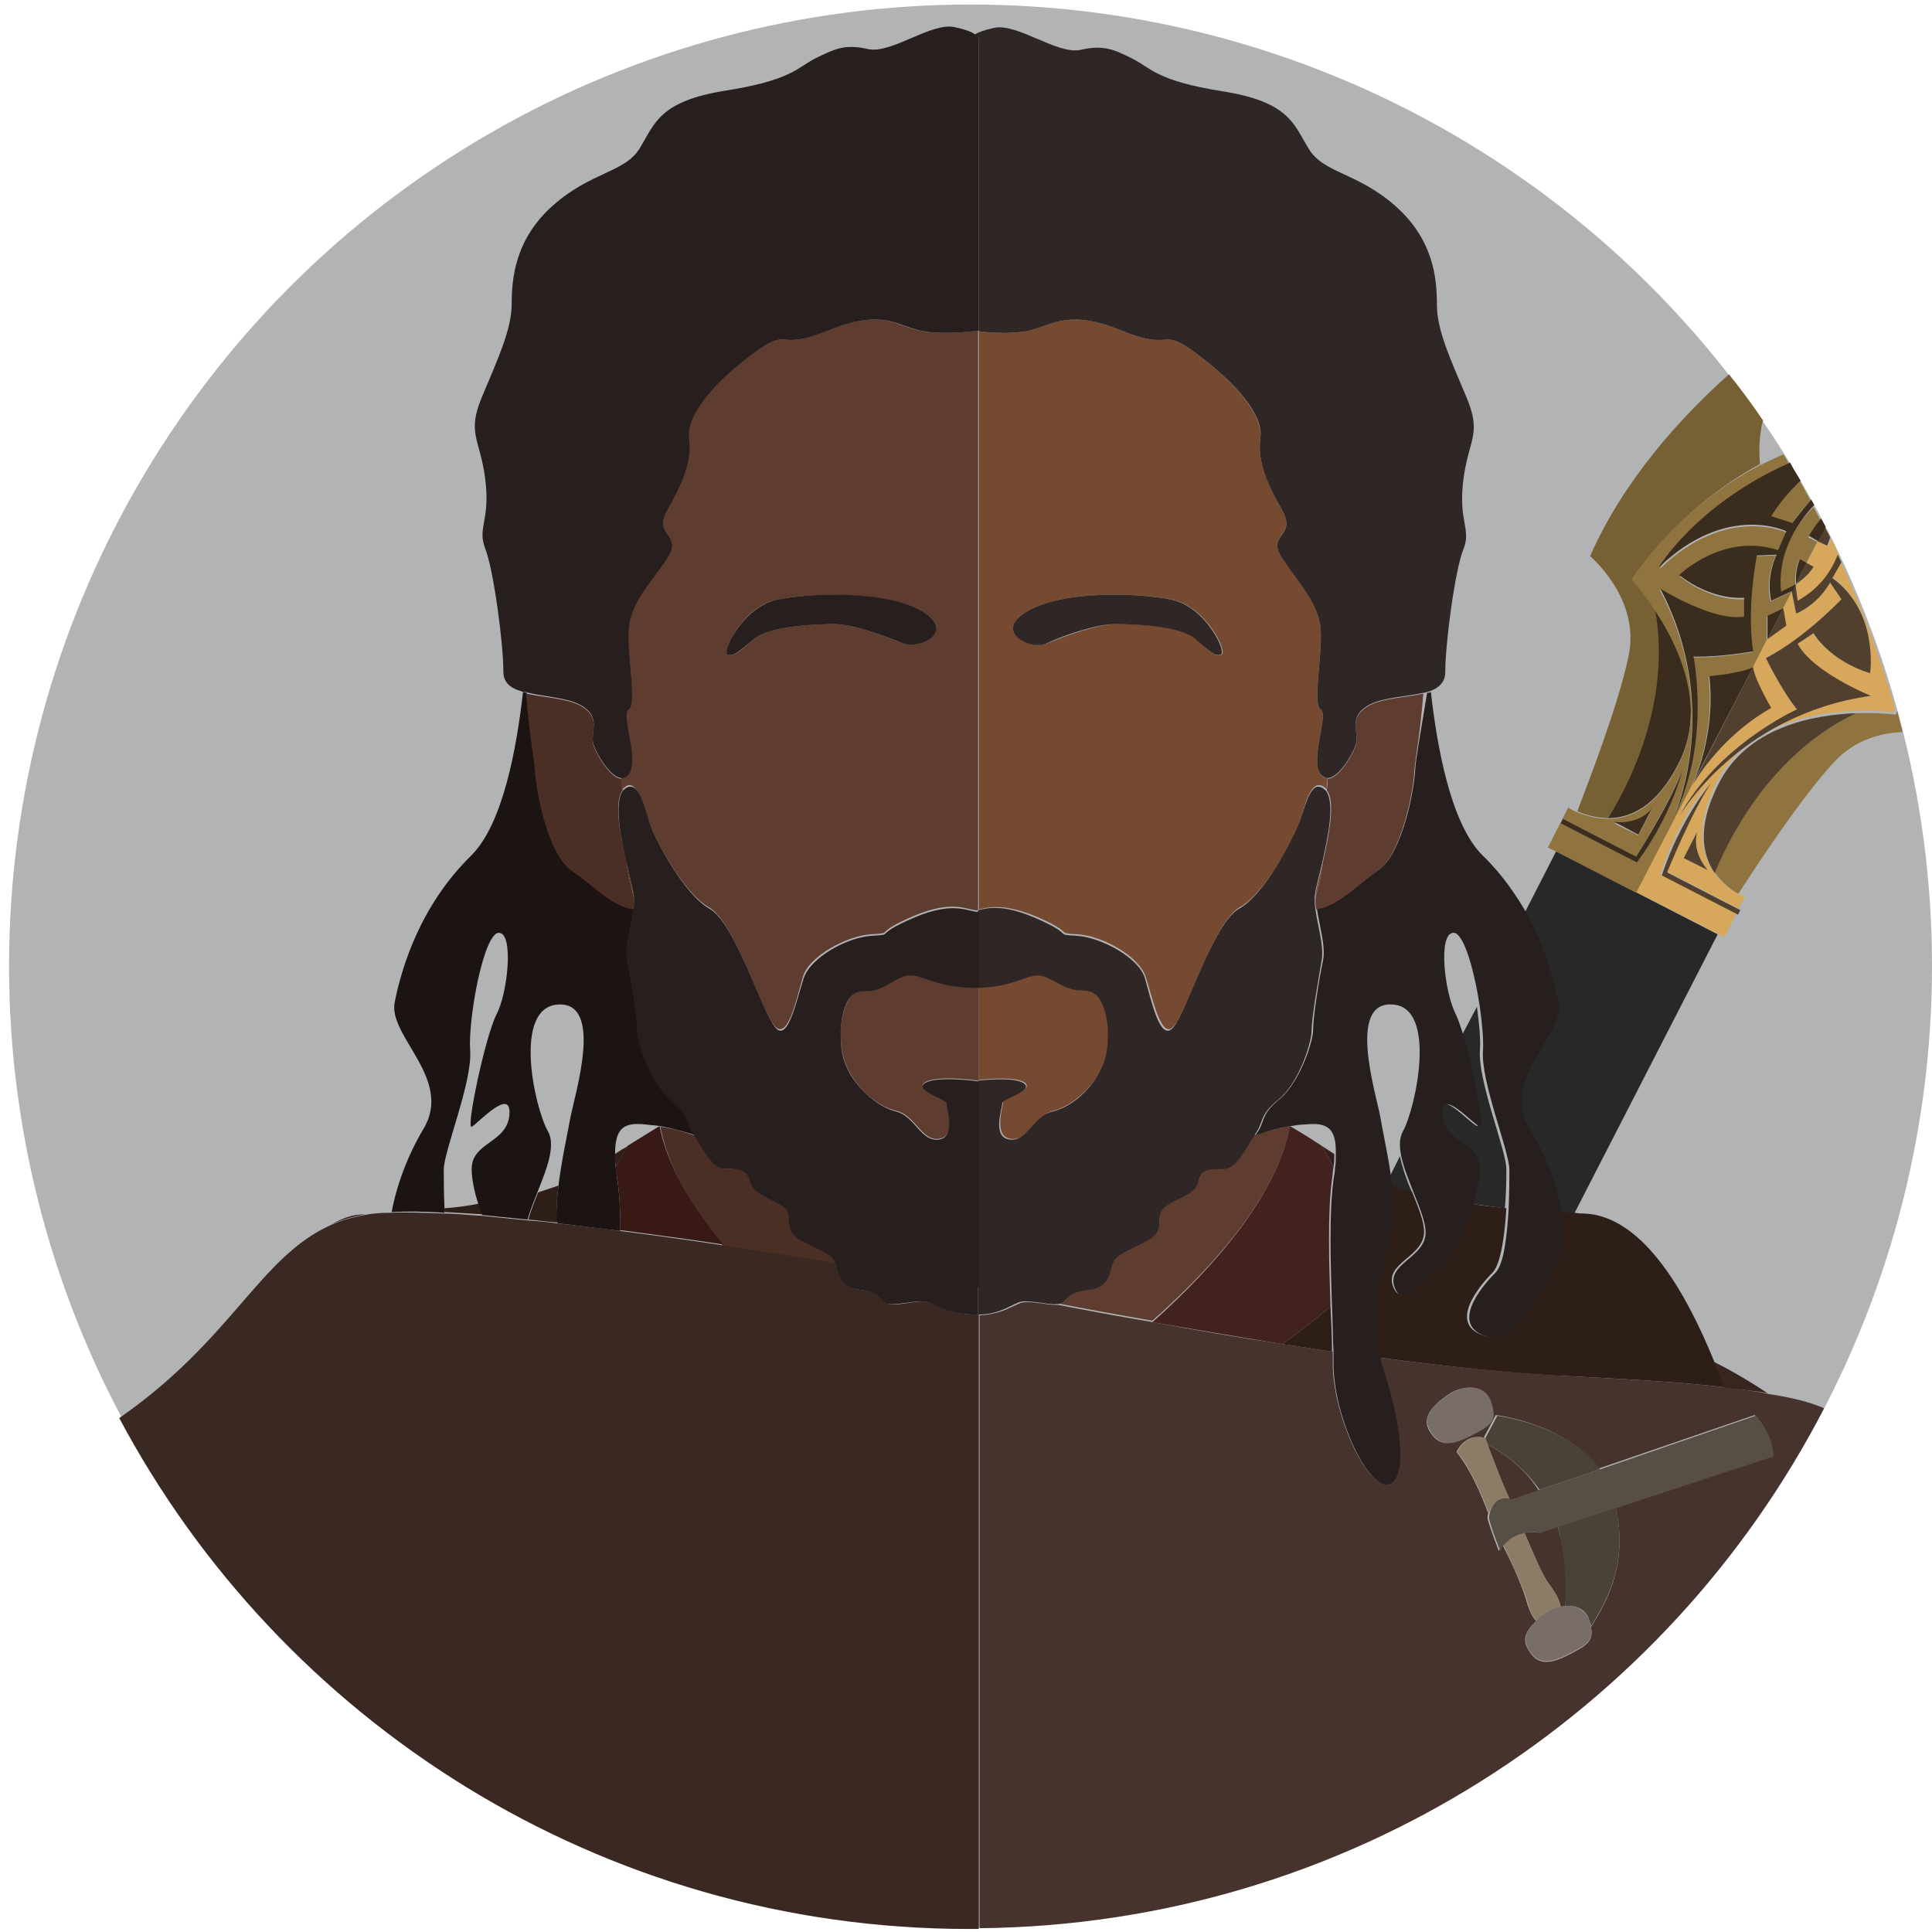 <svg xmlns="http://www.w3.org/2000/svg" width="256" height="256"><circle fill="#B1B3B5" cx="128.6" cy="128" r="127.4"/><path fill="#272827" d="M199.6 154.9c0-2.5-3.8-11.6-3.5-15.8.1-1.4-.1-3.5-.4-5.7l-2.1 4c1.4 4.7 2.8 12.1 2.1 11.8-.9-.3-5.3-5.4-5-1.6.3 3.8 5 3.6 5 7.2 0 1.2-.3 2.9-.9 4.7 1.5.2 3.1.4 4.6.6.2-2.2.2-4.2.2-5.2zm-14.1-1.7l-1.3 2.6c.1.4.1.8.2 1.3l2.7.9c-.7-1.6-1.3-3.3-1.6-4.8zm16.8-3.6c2.3 3.7 3.7 7.8 4.2 11.1.7 0 1.4.1 2.1.1l19-37-20.6-10.6-.8-.4-4.3 8.4c2.5 4.5 3.6 8.8 4.1 11.6 1 4.4-7.7 10.1-3.7 16.8z"/><path fill="#8F7440" d="M246 94.5c-3.3 1.5-12.7 6.7-18.8 21.1 1 1.4 2.2 2.3 3.1 2.9 2-3.1 8.3-12.8 12.8-17.6 2.7-2.9 6.2-3.8 9-3.9-.2-.9-.5-1.9-.7-2.8-.1.3-.2.5-.2.5s-2.2-.3-5.2-.2z"/><path fill="#52402F" d="M246 94.5c-5.7.2-14.5 1.8-18.3 9.4-2.9 5.7-2.1 9.4-.5 11.8 6.1-14.5 15.5-19.7 18.8-21.2z"/><path fill="#D7A85C" d="M237.9 77.4zm9.9 11.8c-5.5-1.7-7.5-5.3-7.5-5.3l-2.1 1.4c2 3.9 9.7 6.9 9.7 6.9-17.7 2.4-25.4 16-25.4 16 5.1-9.5 15.6-14.2 15.6-14.2-2.2-2.8-4.1-6.8-4.1-6.8 5.2-2.7 10-7.8 10-7.8l-1.5-2.2c-1.8 3.1-4.5 4.1-4.5 4.1l-.6-3-1.2 2.3.4 2.3-2.5 1.8-1.9 3.7c.2 1.7 2.4 5.4 2.4 5.4-7.2 4.1-10.5 10.3-10.5 10.3l-7.3 14.1 11.7 6 1.6-3.2-10.1-5.2c2.5-7.6 6.5-12.2 6.5-12.2-2.7 4-5.8 11.8-5.8 11.8l9.7 5 .8-1.6s-.4-.2-1.1-.5c-.9-.5-2.2-1.4-3.1-2.9-1.6-2.3-2.4-6.1.5-11.8 3.9-7.6 12.7-9.2 18.3-9.4 3-.1 5.1.2 5.1.2s.1-.2.2-.5c-.3-1.2-.7-2.3-1-3.5 0 .1-.1.1-.1.1v-.2c-1.7-5.5-3.8-10.9-6.2-16.1l-1.2 2.1c6.5 4.8 5.2 12.9 5.2 12.9zm-21.5 26.1l-3.2-1.6 1.8-3.5c-.8 2.8 1.4 5.1 1.4 5.1z"/><path fill="#D7A85C" d="M240.9 71.7l-1.5 2.9.9.5c-.8 1.4-2.4 2.4-2.4 2.4l.3 2.2c2.7-1.5 4.4-3.8 5.5-6.1-.4-.8-.7-1.6-1.1-2.3-.2.7-.4 1.1-.4 1.1l-1.3-.7z"/><path fill="#52402F" d="M238.2 79.6l-.3-2.2-.5.9.6 3s2.7-1 4.5-4.1l1.5 2.2s-4.8 5.1-10 7.8c0 0 1.9 4 4.1 6.8 0 0-10.5 4.7-15.6 14.2 0 0 7.7-13.5 25.4-16 0 0-7.7-3.1-9.7-6.9l2.1-1.4s2 3.6 7.5 5.3c0 0 1.2-8.1-5-12.6l1.2-2.1c-.2-.3-.3-.7-.5-1-.9 2.4-2.6 4.6-5.3 6.1z"/><path fill="#52402F" d="M240.3 75.1l-.9-.5-1.2 2.3-.2.5c-.1 0 1.5-.9 2.3-2.3zm10 15.6v-.1.2c-.1.1 0 0 0-.1zm-25.4 19.5l-1.8 3.5 3.2 1.6s-2.2-2.3-1.4-5.1zm9.8-16.4s-2.2-3.7-2.4-5.4l-6.6 12.8-1.5 3s3.3-6.3 10.5-10.4zm1.6-13.2l-.4.8-1.7 3.3 2.5-1.8zm5.8-8.3s.2-.4.4-1.1c-.2-.5-.5-.9-.7-1.4l-1 1.9 1.3.6z"/><path fill="#52402F" d="M230.6 120.6l-9.7-5s3.2-7.9 5.8-11.8c0 0-4 4.6-6.5 12.2l10.1 5.2.3-.6z"/><path fill="#776033" d="M210.7 73.7s6.7 5.6 5.1 13.2c-1.3 6.4-5.5 17.2-6.8 20.6.9.4 2.4.9 4.2.9 8.1-13.3 7-24 6.2-27.6-1.7-2.5-3.1-4.1-3.1-4.1s5.8-9.2 16.9-15.2c-.1-1.4-.2-3.5.4-5.8-1.4-2.1-2.9-4.1-4.5-6.1-6.2 5.5-14 14-18.4 24.1z"/><path fill="#3B2D1E" d="M222.4 101.2c3.9-7.6.1-15.7-3.1-20.4.7 3.6 1.9 14.3-6.2 27.6 2.9 0 6.4-1.5 9.3-7.2z"/><path fill="#8F7440" d="M234.6 68.5l2.8.9s1-1.5 2.5-3.1c-.5-.8-.9-1.7-1.4-2.5-1.5 1.3-2.8 2.8-3.9 4.7zm1.3 10l2-1s-.2-1.8.5-3.3l.9.5-1.2 2.3 1.2-2.3 1.5-2.9-1.2-.6s.7-1.1 1.6-2.3c-.3-.6-.6-1.2-.9-1.7-2.5 2.5-4.9 6.4-4.4 11.3z"/><path fill="#8F7440" d="M216.2 76.8s1.5 1.6 3.1 4.1c3.1 4.7 7 12.8 3.1 20.4-2.9 5.7-6.4 7.2-9.3 7.2-1.7 0-3.2-.5-4.2-.9-.7-.3-1.1-.6-1.1-.6l-2.7 5.3 1 .5.8.4 9.9 5.1 7.3-14.1 1.5-3-1.5 3s3.2-6.3 2.3-14.5c0 0 4.3-.4 5.8-1.2l1.9-3.7 1.7-3.3-1.7 3.3v-3.1l2.1-1 1.2-2.3-2.8 1.3s-.8-2.8.7-6.1l-2.6.1s-1.4 6.9-.5 12.7c0 0-4.3.8-7.9.7 0 0 2.3 11.3-2.5 21 0 0 6.5-14.2-1.9-30 0 0 7 4.5 11.3 3.8v-2.5s-4.1.5-8.6-3c0 0 5.9-5.7 13.1-3.3l1.1-2.5s-7.9-3.9-16.9 4.8c-.2.2 4.9-8.5 17.2-13.9-.3-.4-.5-.9-.8-1.3-1.1.5-2.2 1-3.2 1.5-11.1 5.8-16.9 15.1-16.9 15.1zm2.7 30.4l-1.8 3.5-3.2-1.6c0-.1 3.2.3 5-1.9zm-2 7.1l-10.1-5.2.3-.6 9.7 5s4.5-7.2 6.2-11.6c0 0-1.4 5.9-6.1 12.4z"/><path fill="#3B2D1E" d="M219.8 75.2c9-8.7 16.9-4.8 16.9-4.8l-1.1 2.5c-7.3-2.4-13.1 3.3-13.1 3.3 4.5 3.5 8.6 3 8.6 3v2.5C227 82.4 220 78 220 78c8.3 15.8 1.9 30 1.9 30 4.8-9.7 2.5-21 2.5-21 3.6.1 7.9-.7 7.9-.7-.9-5.8.5-12.7.5-12.7l2.6-.1c-1.5 3.3-.7 6.1-.7 6.1l2.8-1.3.5-.9.2-.5 1.2-2.3-.9-.5c-.7 1.5-.5 3.3-.5 3.3l-2 1c-.5-4.9 1.9-8.8 4.4-11.5-.1-.2-.3-.5-.4-.7-1.5 1.7-2.5 3.1-2.5 3.1l-2.8-.9c1.1-1.8 2.5-3.4 3.9-4.7-.5-.8-1-1.6-1.4-2.4-12.5 5.5-17.6 14.1-17.4 13.9zm-2.7 35.4l1.8-3.5c-1.8 2.3-5 1.8-5 1.8l3.2 1.7z"/><path fill="#3B2D1E" d="M232.3 88.4c-1.5.8-5.8 1.2-5.8 1.2.9 8.2-2.3 14.5-2.3 14.5l1.5-3 6.6-12.7zm4-7.8l-2.1 1v3.1l1.7-3.3.4-.8zm4.6-8.9l1-1.9c-.2-.4-.4-.7-.6-1.1-1 1.2-1.6 2.3-1.6 2.3l1.2.7zm-24.1 41.8l-9.7-5-.3.6 10.1 5.2c4.7-6.4 6.1-12.4 6.1-12.4-1.6 4.4-6.2 11.6-6.2 11.6z"/><path fill="#5E3C30" d="M170.9 149.2c-2.2.4-4 1-4.7 1.2-1.1 1.6-2.3 4.4-4.1 4.4-1.9 0-2.8 0-3.3 1.7s-2.8 2.2-4.4 3.3.4 3-2.4 4.5-4.1 1.7-4.6 3.2c-.4 1.4-.6 3-3.1 3.3-2.5.3-2.5 1-3.4 1.7-.2.2-.5.2-.8.2 3.6.7 7.9 1.5 12.6 2.3 8.6-7.6 16.6-16.9 18.2-25.8z"/><path fill="#42221E" d="M176.8 153.2v-.3c-.6-.4-1.1-.7-1.7-1.1.6.5 1.1.9 1.7 1.4zm-.5 19.9c-.2-5.8-.4-12.4.2-16.9.1-.6.1-1.1.2-1.6-.9-1.7-1.6-2.8-1.6-2.8-2.6-1.7-4.2-2.6-4.2-2.6-1.6 8.9-9.6 18.3-18.2 26 5.3.9 11.1 1.9 17.2 2.9 2.4-1.7 4.6-3.4 6.4-5z"/><path fill="#36261F" d="M234.2 184.6c-2.7-1.8-5.2-3.2-7.2-4.2.5 1.2.9 2.4 1.3 3.5 2.2.2 4.2.4 5.9.7z"/><path fill="#2E1E18" d="M175.1 151.8s.7 1.1 1.6 2.8c.1-.5.1-1.1.1-1.5-.6-.4-1.1-.8-1.7-1.3zm31.1 14.9c-1.5 2.9-5.4 11.8-9.8 10.2-4.4-1.6-.5-6.4 1.4-8.3 1.1-1.2 1.6-5.1 1.8-8.5-1.5-.2-3.1-.3-4.6-.6-1 3.5-2.8 7.3-4.2 8.1-2.1 1.3-5 6-6.2 2.9-1.2-3.2 4.1-3.9 4.1-7.3 0-1.4-.8-3.3-1.6-5.3-.9-.3-1.9-.6-2.7-.9.2 1.6.3 3 .2 4.3-.3 3.6-3.8 11-1.8 18.6 9.1 1.2 18.2 2.2 26 2.5 8 .4 14.4.8 19.6 1.4-.4-1.1-.8-2.2-1.3-3.5-3.4-8.3-9.1-19.1-17.1-19.5-.4 0-.8 0-1.3-.1-.7 0-1.4-.1-2.1-.1.4 2.7.2 4.9-.4 6.1zm-36.3 11.4c2.2.3 4.4.7 6.6 1 0-1.8-.1-3.8-.2-6-1.8 1.6-4 3.3-6.4 5z"/><path fill="#46332D" d="M228.4 183.8c-5.2-.6-11.6-1-19.6-1.4-7.9-.4-16.9-1.3-26-2.5.1.4.2.7.3 1.1 2.7 7.9 3.3 15.3.6 15.6-2.7.3-7.1-9.2-7.1-15.9v-1.6c-2.2-.3-4.4-.7-6.6-1-6.1-.9-11.9-1.9-17.2-2.9-4.7-.8-9-1.6-12.6-2.3-1.4.1-4-.7-5.1-.2-1.6.7-2.6 1.4-5.3 1.6v81.2c48.7-.5 90.9-28.3 111.9-68.9-1.8-.8-4.2-1.4-7.4-1.9-1.8-.4-3.8-.6-5.9-.9zm-36.2.8c1.7-1 4.5-1.3 5.3 1.2.8 2.5.2 3-3 4.6-3.2 1.6-4.3.6-5.2-1-.8-1.6.4-3.2 2.9-4.8zm21.9 15.2c1.6 7.2-1 12.2-3.3 15.8.4 1.8-.4 2.4-3.2 3.8-3.2 1.6-4.3.6-5.2-1-.7-1.2-.2-2.4 1.2-3.6-.4-.3-.8-1-1.2-2.2-.7-2.6-2.1-5.5-3.3-7.9-.2.2-.3.5-.5.8 0 0-1-2.5-1.5-4.3 0 0 0-.3.1-.7-1-2.6-2.3-5.7-4.2-8.1 0 0 1-2.5 3.6-1.9l1.6-3s9.3 1.1 13.6 7.1l20.7-7.1s2.4 2.4 2.4 5.4l-20.8 6.9z"/><path fill="#46332D" d="M206.8 212.9c.2 0 .4-.1.6-.1.2-2 .3-6.3-1-10.5l-2.4.8s-.9-.2-2 0c1.2 2.8 2.4 5.7 3.2 6.7.7 1 1.5 2.2 1.6 3.1zm-9.7-21.5c.6 1.5 1.8 4.8 2.8 7 0 .1.1.2.1.3.1 0 .2 0 .2.1l3.7-1.3c-2.3-3.6-5.5-5.4-6.8-6.1z"/><path fill="#271E1E" d="M187.5 102.2c-.1 2.2-1.6 11-5 13.2-2.7 1.8-5.1 4.6-8 5 .3 2.2 1.2 5 .8 6.9-.5 2.4-1.3 7.3-1.3 9.1 0 1.7-1.8 7-4.4 9.2-2.7 2.2-1.9 3-3.1 4.6 0 .1-.1.1-.1.2.7-.2 2.5-.9 4.7-1.2.6-.1 1.2-.2 1.8-.2 2.8-.3 4.2.3 4.1 3.9v.3c0 .5 0 1-.1 1.5 0 .5-.1 1-.2 1.6-.6 4.5-.4 11-.2 16.9.1 2.1.1 4.2.2 6v1.6c0 6.7 4.4 16.2 7.1 15.9 2.7-.3 2.1-7.6-.6-15.6-.1-.4-.2-.7-.3-1.1-2-7.6 1.5-15 1.8-18.6.1-1.2 0-2.7-.2-4.3 0-.4-.1-.8-.2-1.3-.4-2.9-1.1-5.9-1.4-7.8-.6-3.2-4.4-15.3 1.6-14.9 6 .3 3.1 13.7 1.4 16.8-.5.9-.5 2.1-.2 3.4.3 1.5 1 3.1 1.6 4.7.8 2 1.6 3.9 1.6 5.3 0 3.4-5.3 4.1-4.1 7.3 1.2 3.2 4.1-1.6 6.2-2.9 1.4-.8 3.1-4.6 4.2-8.1.5-1.8.9-3.5.9-4.7 0-3.6-4.7-3.4-5-7.2-.3-3.8 4.1 1.3 5 1.6.7.2-.8-7.2-2.1-11.8-.4-1.3-.8-2.5-1.1-3.1-1.5-2.9-2.4-10.8-.3-10.8 1.4 0 2.8 5.2 3.5 9.9.3 2.2.5 4.4.4 5.7-.3 4.2 3.5 13.3 3.5 15.8 0 1 0 3-.1 5.2-.2 3.4-.6 7.4-1.8 8.5-1.9 1.9-5.8 6.7-1.4 8.3 4.4 1.6 8.3-7.3 9.8-10.2.7-1.3.8-3.4.4-6.1-.5-3.3-1.9-7.4-4.2-11.1-4.1-6.7 4.7-12.4 3.8-16.8-.6-2.8-1.7-7.1-4.1-11.6-1.5-2.6-3.4-5.4-5.9-7.8-4.3-4.2-6.1-14.6-6.9-21.7-.2.1-.3.1-.5.1-1 6.1-1.5 8.7-1.6 10.4z"/><path fill="#5E3C30" d="M175.3 114.2c-.2 1.5-.5 3.1-1 4.8 0 .4 0 1 .1 1.5 2.9-.4 5.3-3.2 8-5 3.4-2.2 4.9-11 5-13.2.1-1.7.7-4.3 1.2-10.4-2.2.5-5.2.6-7 1.5-3.3 1.7-1.3 3.8-2 5.5-.5 1.4-2.3 4.3-3.7 4.3 0 .5 0 1-.1 1.5 1.2 1.5.3 5.9-.5 9.5z"/><path fill="#764931" d="M129.7 135.3v7.8c1.7-.2 4.8-.4 6 .3 1.6 1-2.8 2.1-2.8 2.7 0 .6-1.3 4.5 1 4.8 2.4.3 3.1-3 5.6-3.7 2.5-.6 4.9-2.9 6.1-4.9 1.2-2.1 1.3-3.5 1.3-5.6s-.7-4.6-1.9-5.2c-1.2-.6-1.9.2-4.1-1-2.2-1.1-2.7-1.7-4.6-1.1-1.7.6-3.2 1.3-6.6 1.4v4.5zm7.5-13.9c5.6 2.4 2.4 2.2 5.6 2.4 3.3.2 8.1 2.9 9 5.6s2.1 8.7 3.8 6.5c1.8-2.2 5.3-13.8 8.7-15.7s7.1-9.1 7.8-11 1.4-5.7 3-5.1c.3.1.5.3.7.5 0-.5 0-1 .1-1.5-.3 0-.6-.1-.9-.5-1.5-1.9 1.1-7.9 0-8.6-1.1-.7.2-6.9 0-10.5-.2-3.6-2.9-6.2-5.1-9.5-2.2-3.3 2-2.9 0-6.4-2-3.6-3.3-6.4-2.9-9.5.4-3.1-3.3-7.4-8.4-11.2-5.1-3.8-2.9-.2-10-3.1s-9.1-.7-12.2 0c-2.2.5-5.1.3-6.7.1v76.6c1.3-.3 3.3-.8 7.5.9zM134.8 82c4-4 16.4-3.5 20.7-2.5s7.1 6.7 6.4 7.2c-.7.5-1.5-.3-3.5-2.1s-8.3-1.9-10.6-1.9-6.8 1.6-8.9 2.5-6.2-1-4.1-3.2zm39.5 36.9c.5-1.6.8-3.2 1-4.7-.5 2.1-1 3.9-1 4.7z"/><path fill="#2F2626" d="M129.7 5.1v38.8c1.6.2 4.5.4 6.7-.1 3.1-.7 5.1-2.9 12.2 0s4.9-.7 10 3.1 8.9 8.1 8.4 11.2c-.4 3.1.9 6 2.9 9.5 2 3.6-2.2 3.1 0 6.4 2.2 3.3 4.9 6 5.1 9.5.2 3.6-1.1 9.8 0 10.5 1.1.7-1.5 6.7 0 8.6.3.3.6.5.9.5 1.4 0 3.2-2.9 3.7-4.3.7-1.7-1.3-3.8 2-5.5 1.9-.9 4.8-1 7-1.5.2 0 .4-.1.5-.1 1.4-.4 2.4-1.2 2.4-2.6 0-3.8 1.3-13.6 2.4-16.3 1.1-2.7-.7-3.7 0-9.2.7-5.5 2.5-6 .4-11s-3.9-8.8-3.9-12.2-.4-8.6-5.5-13.1-9.5-4.3-11.5-7.6-2.6-6.2-11.4-7.6c-8.8-1.4-9.5-3.1-11.9-4.3-2.4-1.2-3.8-1.9-6.9-1.2-3.1.7-8.4-3.6-11.5-2.9-1.4.3-2.1.6-2.6.9.6.3.6.5.6.5zm14.6 165.8c2.5-.3 2.7-1.9 3.1-3.3.4-1.4 1.8-1.7 4.6-3.2s.8-3.3 2.4-4.5 4-1.6 4.4-3.3 1.3-1.7 3.3-1.7c1.8 0 3-2.8 4.1-4.4 0-.1.1-.1.1-.2 1.2-1.6.4-2.4 3.1-4.6 2.7-2.2 4.4-7.5 4.4-9.2 0-1.7.9-6.7 1.3-9.1.4-1.9-.5-4.7-.8-6.9-.1-.5-.1-1.1-.1-1.5 0-.8.5-2.6 1-4.7.8-3.6 1.7-7.9.5-9.5-.2-.2-.4-.4-.7-.5-1.5-.6-2.2 3.2-3 5.1s-4.4 9.1-7.8 11-6.9 13.5-8.7 15.7c-1.8 2.2-3-3.8-3.8-6.5s-5.8-5.4-9-5.6c-3.3-.2 0 0-5.6-2.4-4.2-1.8-6.2-1.3-7.5-1v10.3c3.3-.1 4.8-.8 6.6-1.4 1.9-.6 2.4 0 4.6 1.1 2.2 1.1 3 .3 4.1 1 1.2.6 1.9 3.2 1.9 5.2s-.1 3.5-1.3 5.6c-1.2 2.1-3.5 4.3-6.1 4.9-2.5.6-3.3 4-5.6 3.7-2.4-.3-1-4.1-1-4.8 0-.6 4.4-1.7 2.8-2.7-1.2-.7-4.3-.5-6-.3v31c2.7-.1 3.7-.9 5.3-1.6 1.1-.5 3.7.3 5.1.2.3 0 .6-.1.8-.2 1-.8 1-1.4 3.5-1.7z"/><path fill="#2F2626" d="M138.8 85.2c2.1-1 6.5-2.5 8.9-2.5s8.6.2 10.6 1.9 2.8 2.5 3.5 2.1c.7-.5-2.1-6.2-6.4-7.2S138.8 78 134.8 82c-2.1 2.2 2 4.2 4 3.2z"/><path fill="#4B4237" d="M207.4 212.8c1.3-.1 2.7.3 3.2 1.9.1.3.2.6.2.8 2.3-3.6 4.9-8.6 3.3-15.8l-7.7 2.5c1.2 4.4 1.1 8.6 1 10.6zm-10.3-21.4c1.4.7 4.5 2.6 6.9 6l8-2.7c-4.3-6-13.6-7.1-13.6-7.1l-1.6 3h.1c-.1-.1 0 .3.2.8z"/><path fill="#8C7B65" d="M200 198.6c0-.1-.1-.2-.1-.3-1-2.2-2.3-5.5-2.8-7-.2-.5-.3-.8-.3-.8h-.1c-2.6-.6-3.6 1.9-3.6 1.9 1.9 2.4 3.2 5.6 4.2 8.1.3-.9.9-2.2 2.7-1.9zm6.8 14.3c-.1-.9-.8-2.1-1.6-3.1s-2-3.9-3.2-6.7c-1 .1-2.1.5-2.8 1.6 1.1 2.4 2.6 5.3 3.3 7.9.3 1.2.7 1.8 1.2 2.2.5-.4 1-.8 1.6-1.2.4-.3.9-.5 1.5-.7z"/><path fill="#786D69" d="M189.4 189.4c.9 1.6 2 2.6 5.2 1s3.8-2.1 3-4.6c-.8-2.5-3.6-2.2-5.3-1.2-2.6 1.6-3.8 3.2-2.9 4.8zm18 23.4c-.2 0-.4.1-.6.1-.6.1-1.1.3-1.6.6-.6.4-1.2.8-1.6 1.2-1.3 1.2-1.8 2.4-1.2 3.6.9 1.6 2 2.6 5.2 1 2.8-1.4 3.6-2 3.2-3.8-.1-.3-.1-.5-.2-.8-.6-1.5-1.9-2-3.2-1.9z"/><path fill="#574F46" d="M212 194.7l-8 2.7-3.7 1.3c-.1 0-.2 0-.2-.1-1.8-.4-2.5 1-2.7 1.9-.1.4-.1.7-.1.7.4 1.7 1.5 4.3 1.5 4.3.1-.3.3-.6.5-.8.8-1 1.9-1.4 2.8-1.6 1.1-.2 2 0 2 0l2.4-.8 7.7-2.5L235 193c0-3-2.4-5.4-2.4-5.4l-20.6 7.1z"/><path fill="#4C2F24" d="M106.4 164.4c-2.8-1.4-.8-3.3-2.4-4.5s-4-1.6-4.4-3.3-1.3-1.7-3.3-1.7c-1.8 0-3-2.8-4.1-4.4-.7-.2-2.5-.9-4.7-1.2 1 5.3 4.1 10.6 8.3 15.8 5.3.8 10.5 1.6 15.1 2.4-.6-1.4-1.9-1.8-4.5-3.1z"/><path fill="#381915" d="M81.5 152.9v.3c.6-.4 1.1-.9 1.7-1.3-.5.2-1.1.6-1.7 1z"/><path fill="#381915" d="M87.4 149.2s-1.6 1-4.2 2.6c0 0-.7 1.1-1.6 2.8 0 .5.1 1 .2 1.6.3 2 .4 4.3.4 6.8 4.5.6 9.1 1.2 13.6 1.9-4.2-5.1-7.4-10.5-8.4-15.7z"/><path fill="#2E1E18" d="M44 162.2c1.3-.6 2.8-1 4.4-1.3-1.6 0-3 .5-4.4 1.3zm39.2-10.4c-.5.5-1.1.9-1.7 1.3 0 .5 0 1 .1 1.5.9-1.6 1.6-2.8 1.6-2.8zm-24.3 8.3v.5c1.6.1 3.3.2 5 .3-.2-.5-.3-1-.5-1.4-1.5.3-3 .5-4.5.6zm15.1-3l-2.7.9c-.5 1.3-1 2.5-1.3 3.6 1.3.1 2.6.3 4 .4 0-.2-.1-.5-.1-.7-.2-1.2-.1-2.7.1-4.2z"/><path fill="#1C1313" d="M58.9 160.7v-.5c-.1-2.2-.1-4.3-.1-5.2 0-2.5 3.8-11.6 3.5-15.8s1.8-15.6 3.8-15.6 1.2 7.9-.3 10.8c-1.5 2.9-4.1 15.3-3.3 14.9s5.3-5.4 5-1.6c-.3 3.8-5 3.6-5 7.2 0 1.2.3 2.9.9 4.7.1.5.3 1 .5 1.4 1.9.2 3.9.4 6 .6.3-1.1.8-2.3 1.3-3.6 1.2-3 2.5-6.2 1.4-8.1-1.8-3.2-4.7-16.5 1.4-16.8 6-.3 2.2 11.8 1.6 14.9-.4 2.2-1.2 5.8-1.6 9.1-.2 1.6-.3 3-.2 4.3 0 .2 0 .4.1.7 2.7.3 5.5.7 8.3 1 0-2.5-.1-4.8-.4-6.8-.1-.6-.1-1.1-.2-1.6s-.1-1.1-.1-1.5v-.3c0-3.6 1.3-4.2 4.1-3.9.6.1 1.2.1 1.8.2 2.2.4 4 1 4.7 1.2 0-.1-.1-.1-.1-.2-1.2-1.6-.4-2.4-3.1-4.6-2.7-2.2-4.4-7.5-4.4-9.2 0-1.7-.9-6.7-1.3-9.1-.4-1.9.5-4.7.8-6.9-2.9-.4-5.3-3.2-8-5-3.4-2.2-4.9-11-5-13.2-.1-1.7-.7-4.3-1.2-10.4-.2 0-.4-.1-.5-.1-.8 7.1-2.6 17.5-6.9 21.7-6.8 6.7-9.2 14.9-10.1 19.4s7.8 10.2 3.8 16.8c-2.2 3.7-3.6 7.7-4.2 11 1.9-.1 4.3-.1 7 .1z"/><path fill="#4C2F24" d="M83 114.2c-.8-3.6-1.7-7.9-.5-9.5 0-.5 0-1-.1-1.5-1.4 0-3.2-2.9-3.7-4.3-.7-1.7 1.3-3.8-2-5.5-1.9-.9-4.8-1-7-1.5.5 6.1 1.1 8.7 1.2 10.4.1 2.2 1.6 11 5 13.2 2.7 1.8 5.1 4.6 8 5 .1-.5.1-1.1.1-1.5-.4-1.7-.8-3.3-1-4.8z"/><path fill="#5E3C30" d="M129.7 130.8c-4.1 0-5.8-.8-7.7-1.4s-2.4 0-4.6 1.1-3 .3-4.1 1-1.9 3.2-1.9 5.2.1 3.5 1.3 5.6c1.2 2.1 3.5 4.3 6.1 4.9 2.5.6 3.3 4 5.6 3.7 2.4-.3 1-4.1 1-4.8 0-.6-4.4-1.7-2.8-2.7 1.6-1 7.1-.2 7.1-.2v-12.4zM84 118.9c0-.8-.5-2.6-1-4.7.2 1.5.6 3.1 1 4.7zm-.9-14.8c1.5-.6 2.2 3.2 3 5.1.7 1.9 4.4 9.1 7.8 11 3.4 1.9 6.9 13.5 8.7 15.7 1.8 2.2 3-3.8 3.8-6.5s5.8-5.4 9-5.6c3.3-.2 0 0 5.6-2.4s7.4-.6 8.6-.8V43.8s-4.7.7-7.8 0c-3.1-.7-5.1-2.9-12.2 0s-4.9-.7-10 3.1-8.9 8.1-8.4 11.2c.4 3.1-.9 6-2.9 9.5s2.2 3.1 0 6.4c-2.2 3.3-4.9 6-5.1 9.5-.2 3.6 1.1 9.8 0 10.5s1.5 6.7 0 8.6c-.3.3-.6.5-.9.5 0 .5 0 1 .1 1.5.3-.2.5-.4.7-.5zm19.7-24.6c4.3-1 16.7-1.4 20.7 2.5 2.1 2.1-1.9 4.1-4 3.2s-6.5-2.5-8.9-2.5c-2.4 0-8.6.2-10.6 1.9s-2.8 2.5-3.5 2.1c-.8-.5 2-6.3 6.3-7.2z"/><path fill="#271E1E" d="M76.7 93.3c3.3 1.7 1.3 3.8 2 5.5.5 1.4 2.3 4.3 3.7 4.3.3 0 .6-.1.9-.5 1.5-1.9-1.1-7.9 0-8.6s-.2-6.9 0-10.5c.2-3.6 2.9-6.2 5.1-9.5 2.2-3.3-2-2.9 0-6.4s3.3-6.4 2.9-9.5c-.4-3.1 3.3-7.4 8.4-11.2 5.1-3.8 2.9-.2 10-3.1s9.1-.7 12.2 0c3.1.7 7.8 0 7.8 0V5.1s0-.2-.6-.6c-.4-.3-1.2-.6-2.6-.9-3.1-.7-8.4 3.6-11.5 2.9-3.1-.7-4.4 0-6.9 1.2-2.4 1.2-3.1 2.9-11.9 4.3s-9.4 4.3-11.4 7.6-6.4 3.1-11.5 7.6-5.5 9.8-5.5 13.1-1.8 7.2-3.9 12.2c-2.1 5-.3 5.5.4 11s-1.1 6.4 0 9.2 2.4 12.5 2.4 16.3c0 1.5 1 2.2 2.4 2.6.2.1.3.1.5.1 2.3.6 5.2.7 7.1 1.6z"/><path fill="#271E1E" d="M100 84.6c2.1-1.7 8.3-1.9 10.6-1.9 2.4 0 6.8 1.6 8.9 2.5s6.1-1 4-3.2c-4-4-16.4-3.5-20.7-2.5-4.3 1-7.1 6.7-6.4 7.2.8.4 1.5-.4 3.6-2.1z"/><path fill="#392922" d="M129.7 193.1v-18.9c-3.5 0-4.6-.8-6.4-1.6-1.4-.6-5 .8-5.9 0s-.9-1.4-3.4-1.7c-2.5-.3-2.7-1.9-3.1-3.3 0-.1-.1-.1-.1-.2-4.6-.8-9.8-1.6-15.1-2.4-4.5-.7-9-1.3-13.6-1.9-2.8-.4-5.6-.7-8.3-1-1.3-.2-2.7-.3-4-.4-2.1-.2-4.1-.4-6-.6-1.8-.1-3.4-.3-5-.3-2.7-.1-5.1-.2-7.1-.1-1.3 0-2.5.1-3.4.3-1.6.3-3.1.7-4.4 1.3-9.5 4.2-13.1 15.2-28.1 25.6 21.4 40.2 63.8 67.7 112.6 67.7h1.3v-62.5z"/><path fill="#271E1E" d="M129.7 170.6v-27.3s-5.5-.8-7.1.2c-1.6 1 2.8 2.1 2.8 2.7 0 .6 1.3 4.5-1 4.8-2.4.3-3.1-3-5.6-3.7-2.5-.6-4.9-2.9-6.1-4.9-1.2-2.1-1.3-3.5-1.3-5.6s.7-4.6 1.9-5.2 1.9.2 4.1-1 2.7-1.7 4.6-1.1 3.5 1.4 7.7 1.4v-10.1c-1.2.2-3-1.6-8.6.8-5.6 2.4-2.4 2.2-5.6 2.4-3.3.2-8.1 2.9-9 5.6s-2.1 8.7-3.8 6.5c-1.8-2.2-5.3-13.8-8.7-15.7-3.4-1.9-7.1-9.1-7.8-11-.7-1.9-1.4-5.7-3-5.1-.3.1-.5.3-.7.5-1.1 1.6-.3 6 .5 9.5.5 2.1 1 3.9 1 4.7 0 .4 0 1-.1 1.5-.3 2.2-1.2 5-.8 6.9.5 2.4 1.3 7.3 1.3 9.1 0 1.7 1.8 7 4.4 9.2 2.7 2.2 1.9 3 3.1 4.6 0 .1.1.1.1.2 1.1 1.6 2.3 4.4 4.1 4.4 1.9 0 2.8 0 3.3 1.7s2.8 2.2 4.4 3.3-.4 3 2.4 4.5c2.6 1.4 4 1.7 4.5 3 0 .1.1.1.1.2.4 1.4.6 3 3.1 3.3 2.5.3 2.5 1 3.4 1.7s4.5-.6 5.9 0c1.8.8 2.8 1.6 6.4 1.6v-3.6z"/></svg>